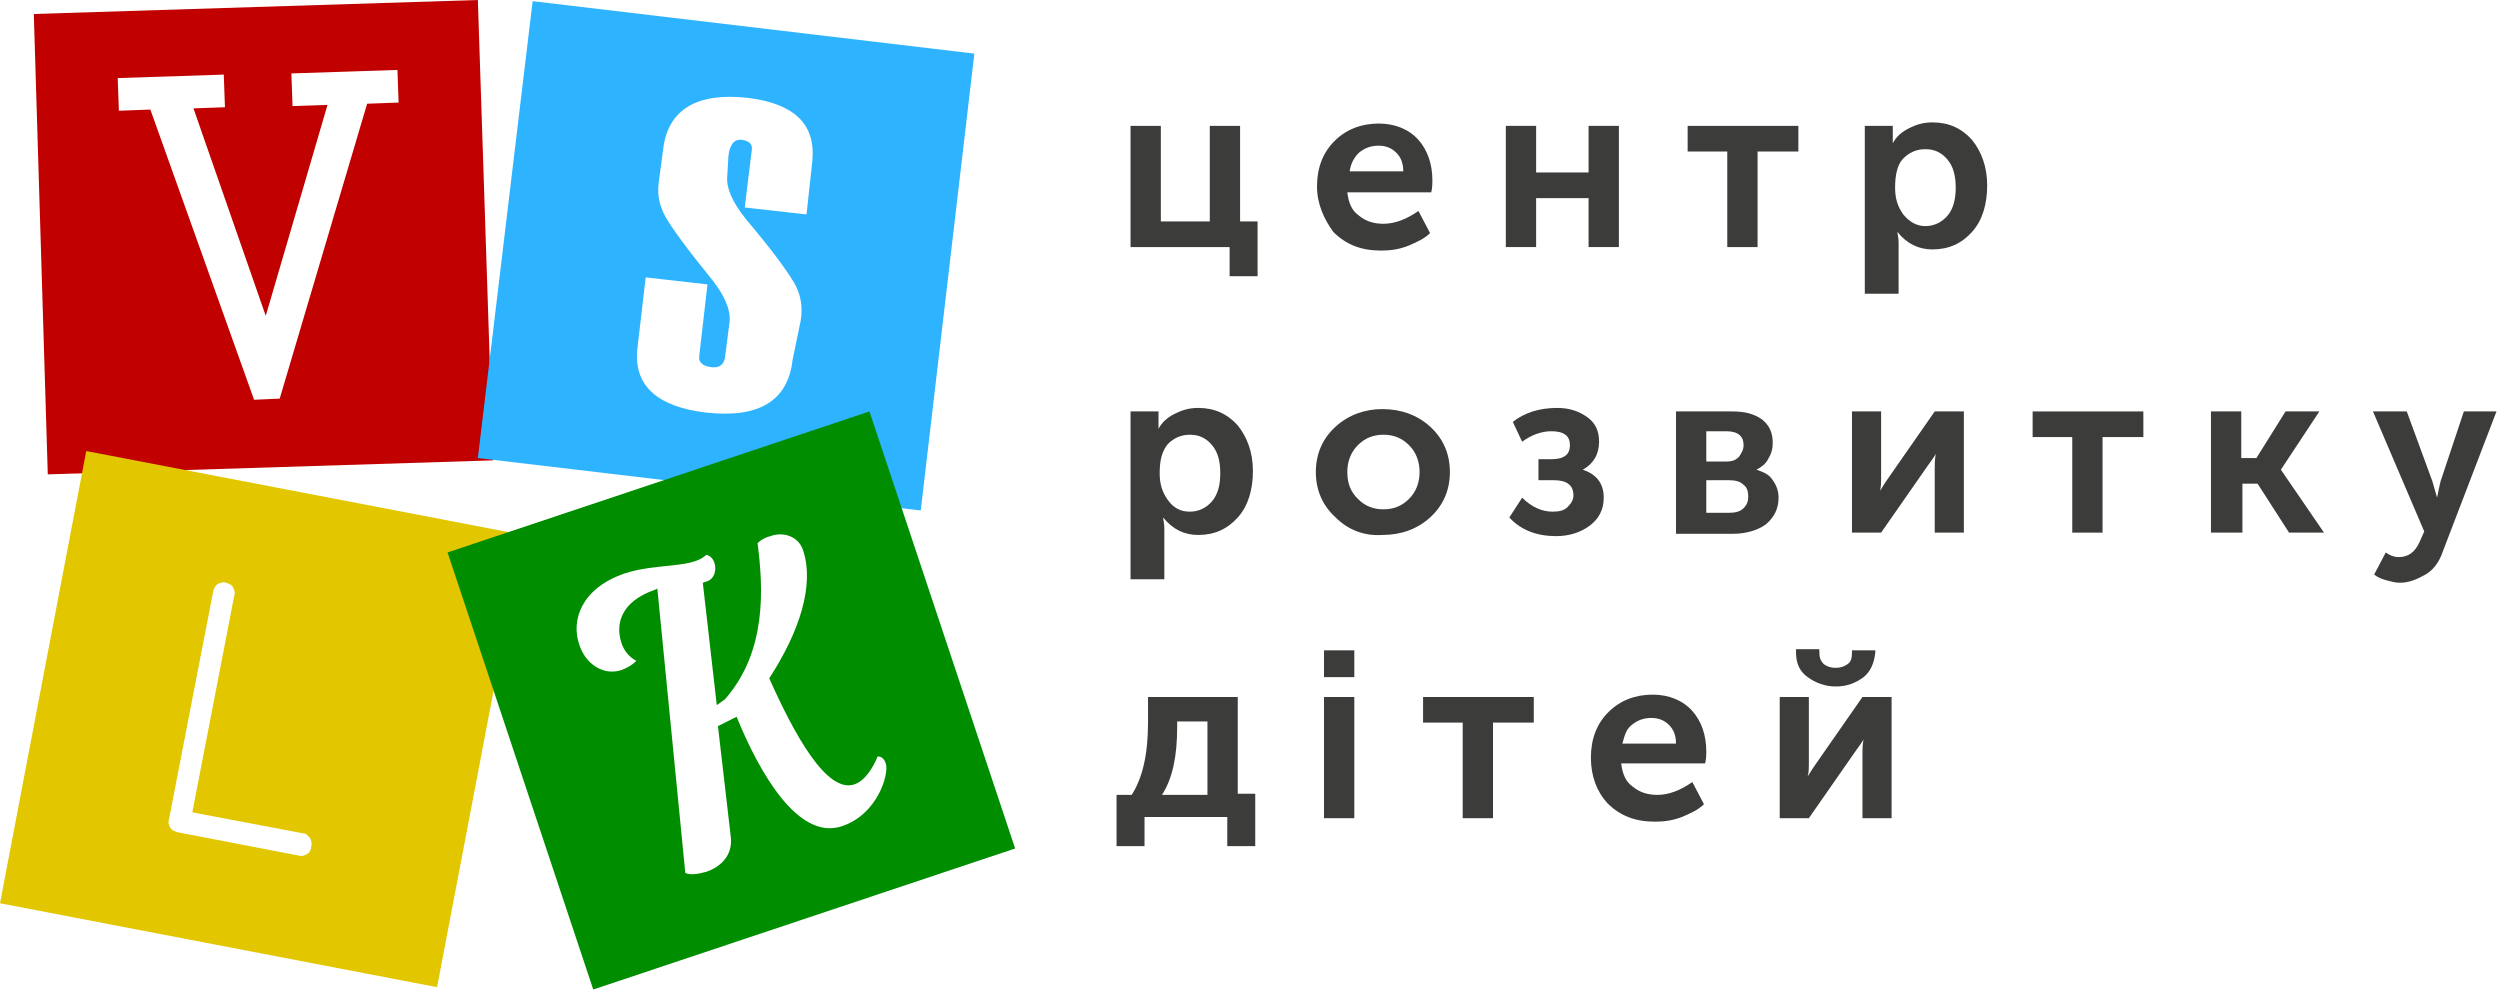 <?xml version="1.0" encoding="utf-8"?>
<!-- Generator: Adobe Illustrator 23.0.1, SVG Export Plug-In . SVG Version: 6.00 Build 0)  -->
<svg version="1.1" id="Isolation_Mode" xmlns="http://www.w3.org/2000/svg" xmlns:xlink="http://www.w3.org/1999/xlink" x="0px"
	 y="0px" viewBox="0 0 214.5 84.9" style="enable-background:new 0 0 214.5 84.9;" xml:space="preserve">
<style type="text/css">
	.st0{fill:#3C3C3B;}
	.st1{fill:#C10000;}
	.st2{fill:#2EB4FF;}
	.st3{fill:#E2C700;}
	.st4{fill:#008E00;}
</style>
<g>
	<g>
		<path class="st0" d="M97,21.2V10.8h2.6V19h4.2v-8.2h2.6V19h1.5v4.7h-2.4v-2.5H97z"/>
		<path class="st0" d="M113,16c0-1.6,0.5-2.9,1.5-3.9c1-1,2.3-1.5,3.8-1.5c1.4,0,2.6,0.5,3.4,1.4c0.8,0.9,1.2,2.1,1.2,3.5
			c0,0.2,0,0.6-0.1,1h-7.2c0.1,0.9,0.4,1.6,1,2c0.6,0.5,1.3,0.7,2.1,0.7c1,0,2-0.4,3-1.1l1,1.9c-0.5,0.5-1.2,0.8-1.9,1.1
			c-0.8,0.3-1.5,0.4-2.3,0.4c-1.7,0-3-0.5-4.1-1.6C113.6,18.8,113,17.5,113,16z M115.8,14.7h4.6c0-0.7-0.2-1.2-0.6-1.6
			c-0.4-0.4-0.9-0.6-1.5-0.6c-0.7,0-1.2,0.2-1.7,0.6C116.2,13.5,115.9,14,115.8,14.7z"/>
		<path class="st0" d="M129.2,21.2V10.8h2.6v4h4.5v-4h2.6v10.4h-2.6V17h-4.5v4.2H129.2z"/>
		<path class="st0" d="M148.2,21.2V13h-3.4v-2.2h9.5V13h-3.5v8.2H148.2z"/>
		<path class="st0" d="M160,25.3V10.8h2.4v0.8l0,0.7h0c0.3-0.6,0.8-1,1.4-1.3c0.6-0.3,1.2-0.5,2-0.5c1.4,0,2.5,0.5,3.4,1.5
			c0.8,1,1.3,2.3,1.3,3.9c0,1.6-0.4,3-1.3,4c-0.9,1-2,1.5-3.4,1.5c-1.2,0-2.2-0.5-3-1.5h0c0,0.2,0.1,0.5,0.1,0.9v4.4H160z
			 M162.6,16.1c0,0.9,0.2,1.6,0.7,2.3c0.5,0.6,1.1,1,1.9,1c0.7,0,1.4-0.3,1.9-0.9c0.5-0.6,0.7-1.4,0.7-2.4c0-1-0.2-1.8-0.7-2.4
			c-0.5-0.6-1.1-0.9-1.9-0.9c-0.8,0-1.4,0.3-1.9,0.8C162.8,14.1,162.6,15,162.6,16.1z"/>
		<path class="st0" d="M97,49.8V35.3h2.4v0.8l0,0.7h0c0.3-0.6,0.8-1,1.4-1.3c0.6-0.3,1.2-0.5,2-0.5c1.4,0,2.5,0.5,3.4,1.5
			c0.8,1,1.3,2.3,1.3,3.9c0,1.6-0.4,3-1.3,4s-2,1.5-3.4,1.5c-1.2,0-2.2-0.5-3-1.5h0c0,0.2,0.1,0.5,0.1,0.9v4.4H97z M99.5,40.6
			c0,0.9,0.2,1.6,0.7,2.3s1.1,1,1.9,1c0.7,0,1.4-0.3,1.9-0.9c0.5-0.6,0.7-1.4,0.7-2.4c0-1-0.2-1.8-0.7-2.4c-0.5-0.6-1.1-0.9-1.9-0.9
			c-0.8,0-1.4,0.3-1.9,0.8C99.7,38.7,99.5,39.5,99.5,40.6z"/>
		<path class="st0" d="M114.6,44.4c-1.1-1-1.7-2.3-1.7-3.9c0-1.6,0.6-2.9,1.7-3.9c1.1-1,2.5-1.5,4-1.5c1.6,0,3,0.5,4.1,1.5
			c1.1,1,1.7,2.3,1.7,3.9c0,1.6-0.6,2.9-1.7,3.9c-1.1,1-2.5,1.5-4.1,1.5C117.1,46,115.7,45.5,114.6,44.4z M115.6,40.5
			c0,1,0.3,1.7,0.9,2.3c0.6,0.6,1.3,0.9,2.2,0.9c0.9,0,1.6-0.3,2.2-0.9c0.6-0.6,0.9-1.4,0.9-2.3c0-0.9-0.3-1.7-0.9-2.3
			c-0.6-0.6-1.3-0.9-2.2-0.9c-0.9,0-1.6,0.3-2.2,0.9C115.9,38.8,115.6,39.6,115.6,40.5z"/>
		<path class="st0" d="M129.5,44.4l1.1-1.7c0.8,0.8,1.7,1.2,2.6,1.2c0.6,0,1-0.1,1.3-0.4c0.3-0.3,0.5-0.6,0.5-1
			c0-0.9-0.6-1.3-1.7-1.3H132v-1.8h1.1c1.1,0,1.6-0.4,1.6-1.2c0-0.8-0.5-1.2-1.6-1.2c-0.8,0-1.7,0.3-2.5,0.9l-0.8-1.7
			c1-0.8,2.3-1.2,3.8-1.2c1.1,0,1.9,0.3,2.6,0.8c0.7,0.5,1,1.2,1,2.1c0,1.1-0.5,1.9-1.4,2.4v0c1.2,0.4,1.8,1.2,1.8,2.4
			c0,1-0.4,1.8-1.2,2.4c-0.8,0.6-1.8,0.9-2.9,0.9C131.9,46,130.5,45.5,129.5,44.4z"/>
		<path class="st0" d="M143.8,45.7V35.3h4.8c1.1,0,1.9,0.2,2.6,0.7c0.6,0.5,0.9,1.1,0.9,2c0,0.5-0.1,0.9-0.4,1.4
			c-0.2,0.4-0.6,0.7-1,0.9v0c0.6,0.2,1.1,0.4,1.4,0.9c0.3,0.4,0.5,0.9,0.5,1.5c0,1-0.4,1.7-1.1,2.3c-0.7,0.5-1.7,0.8-2.8,0.8H143.8z
			 M146.4,39.6h1.7c0.5,0,0.8-0.1,1.1-0.4c0.2-0.3,0.4-0.6,0.4-1c0-0.8-0.5-1.2-1.5-1.2h-1.7V39.6z M146.4,44h1.9
			c0.6,0,1-0.1,1.3-0.4c0.3-0.3,0.4-0.6,0.4-1c0-0.4-0.1-0.8-0.4-1c-0.3-0.3-0.7-0.4-1.3-0.4h-1.9V44z"/>
		<path class="st0" d="M158.9,45.7V35.3h2.5v5.6c0,0.5,0,0.9-0.1,1.2h0c0.1-0.1,0.3-0.5,0.8-1.2l3.9-5.6h2.5v10.4h-2.5v-5.6
			c0-0.3,0-0.7,0.1-1.2h0c0,0.1-0.3,0.5-0.8,1.2l-3.9,5.6H158.9z"/>
		<path class="st0" d="M177.8,45.7v-8.2h-3.4v-2.2h9.5v2.2h-3.5v8.2H177.8z"/>
		<path class="st0" d="M189.7,45.7V35.3h2.6v4h1.3l2.5-4h2.9l-3.3,5v0l3.7,5.4h-3l-2.7-4.2h-1.3v4.2H189.7z"/>
		<path class="st0" d="M204.7,47.4c0.4,0.3,0.8,0.4,1.1,0.4c0.8,0,1.4-0.4,1.8-1.3l0.4-0.9l-4.4-10.3h2.9l2.2,6l0.4,1.4h0
			c0.1-0.5,0.2-1,0.3-1.4l2-6h2.8l-4.6,12c-0.3,0.9-0.8,1.6-1.5,2c-0.7,0.4-1.4,0.7-2.2,0.7c-0.4,0-0.7-0.1-1.1-0.2
			c-0.4-0.1-0.6-0.2-0.8-0.3l-0.3-0.2L204.7,47.4z"/>
		<path class="st0" d="M95.8,68.2h1.3c0.9-1.4,1.4-3.4,1.4-6.2v-2.2h7.7v8.3h1.5v4.5h-2.4v-2.5h-7.1v2.5h-2.4V68.2z M99.7,68.2h3.9
			v-6.3H101v0.5C101,64.9,100.6,66.8,99.7,68.2z"/>
		<path class="st0" d="M113.6,58.1v-2.3h2.6v2.3H113.6z M113.6,70.3V59.8h2.6v10.4H113.6z"/>
		<path class="st0" d="M125.5,70.3V62h-3.4v-2.2h9.5V62h-3.5v8.2H125.5z"/>
		<path class="st0" d="M136.5,65c0-1.6,0.5-2.9,1.5-3.9c1-1,2.3-1.5,3.8-1.5c1.4,0,2.6,0.5,3.4,1.4c0.8,0.9,1.2,2.1,1.2,3.5
			c0,0.2,0,0.6-0.1,1h-7.2c0.1,0.9,0.4,1.6,1,2c0.6,0.5,1.3,0.7,2.1,0.7c1,0,2-0.4,3-1.1l1,1.9c-0.5,0.5-1.2,0.8-1.9,1.1
			c-0.8,0.3-1.5,0.4-2.3,0.4c-1.7,0-3-0.5-4.1-1.6C137,67.9,136.5,66.6,136.5,65z M139.2,63.8h4.6c0-0.7-0.2-1.2-0.6-1.6
			c-0.4-0.4-0.9-0.6-1.5-0.6c-0.7,0-1.2,0.2-1.7,0.6S139.4,63.1,139.2,63.8z"/>
		<path class="st0" d="M152.7,70.3V59.8h2.5v5.6c0,0.5,0,0.9-0.1,1.2h0c0.1-0.1,0.3-0.5,0.8-1.2l3.9-5.6h2.5v10.4h-2.5v-5.6
			c0-0.3,0-0.7,0.1-1.2h0c0,0.1-0.3,0.5-0.8,1.2l-3.9,5.6H152.7z M159.9,58.1c-0.7,0.5-1.4,0.8-2.4,0.8c-0.9,0-1.7-0.3-2.4-0.8
			c-0.7-0.5-1-1.2-1-2.1v-0.3h2V56c0,0.4,0.1,0.7,0.4,1c0.3,0.2,0.6,0.3,1,0.3c0.4,0,0.7-0.1,1-0.3c0.3-0.2,0.4-0.5,0.4-1v-0.2h2V56
			C160.8,56.9,160.5,57.6,159.9,58.1z"/>
	</g>
	<g>
		<path class="st1" d="M2.9,1.2l1.2,39.5l38.2-1.2L41,0L2.9,1.2z M34.2,8.8l-2.7,0.1L24,34.2l-2.2,0.1L12.9,9.4l-2.7,0.1l-0.1-2.8
			l9.1-0.3l0.1,2.8l-2.7,0.1l6.2,17.8L28.1,9l-3,0.1L25,6.3L34.1,6L34.2,8.8z"/>
		<path class="st2" d="M45.7,0.1L41,39.3L79,43.8l4.6-39.2L45.7,0.1z M68,30.9c-0.4,3.5-2.9,5-7.4,4.5c-4.3-0.5-6.3-2.4-5.9-5.6
			l0.7-6l5.3,0.6l-0.7,6.1c-0.1,0.6,0.3,0.9,1,1c0.7,0.1,1.1-0.2,1.2-0.8l0.4-3.1c0.1-1-0.4-2.2-1.5-3.6c-2.2-2.7-3.5-4.5-4-5.4
			c-0.5-0.9-0.7-1.8-0.6-2.8l0.4-3c0.4-3.4,2.9-4.9,7.3-4.4c4,0.5,5.8,2.3,5.5,5.4l-0.5,4.6l-5.3-0.6l0.6-4.9
			c0.1-0.5-0.2-0.8-0.8-0.9c-0.7-0.1-1.1,0.4-1.2,1.4l-0.1,1.7c-0.1,1,0.4,2.2,1.6,3.7c2.2,2.6,3.5,4.4,4.1,5.4
			c0.6,1,0.8,2.1,0.6,3.3L68,30.9z"/>
		<path class="st3" d="M7.4,38.7L0,77.5l37.5,7.2l7.4-38.8L7.4,38.7z M26.3,73.3c-0.2,0.1-0.4,0.2-0.7,0.1l-10.4-2
			c-0.3-0.1-0.5-0.2-0.6-0.4s-0.2-0.4-0.1-0.7l3.8-19.6c0.1-0.3,0.2-0.5,0.4-0.6c0.2-0.1,0.5-0.2,0.7-0.1c0.3,0.1,0.5,0.2,0.6,0.4
			c0.1,0.2,0.2,0.5,0.1,0.7l-3.6,18.6l9.5,1.8c0.3,0,0.4,0.2,0.6,0.4c0.1,0.2,0.2,0.5,0.1,0.7C26.7,73,26.5,73.2,26.3,73.3z"/>
		<path class="st4" d="M38.4,47.4l12.5,37.5l36.2-12.1L74.6,35.3L38.4,47.4z M72.2,70.9c-3.7,1.2-7-4.5-9-9.4l-1.6,0.8l1.1,9.5
			c0.2,1.6-0.9,2.6-2.1,3c-0.7,0.2-1.4,0.3-1.8,0.1l-2.4-24.4l-0.2,0.1c-2.9,1-3.4,2.9-2.9,4.5c0.2,0.7,0.7,1.3,1.3,1.6
			c-0.4,0.4-0.8,0.6-1.3,0.8c-1.6,0.5-3.1-0.6-3.6-2.2c-0.7-2,0.1-4.8,3.9-6.1c2.7-0.9,5.8-0.4,7-1.6c0.4,0.1,0.6,0.4,0.7,0.7
			c0.2,0.6,0,1.4-0.7,1.6L60.3,50l1.2,10.5l0.7-0.5c3.6-4.1,3.3-9.5,2.8-13.4c0.3-0.3,0.7-0.5,1.1-0.6c1.1-0.4,2.4,0,2.8,1.2
			c1,3-0.3,7-2.9,11c2.1,4.7,4.9,9.9,7.3,9.1c0.9-0.3,1.6-1.4,2-2.4c0.4,0,0.6,0.3,0.7,0.6C76.3,66.4,75.3,69.9,72.2,70.9z"/>
	</g>
</g>
</svg>
